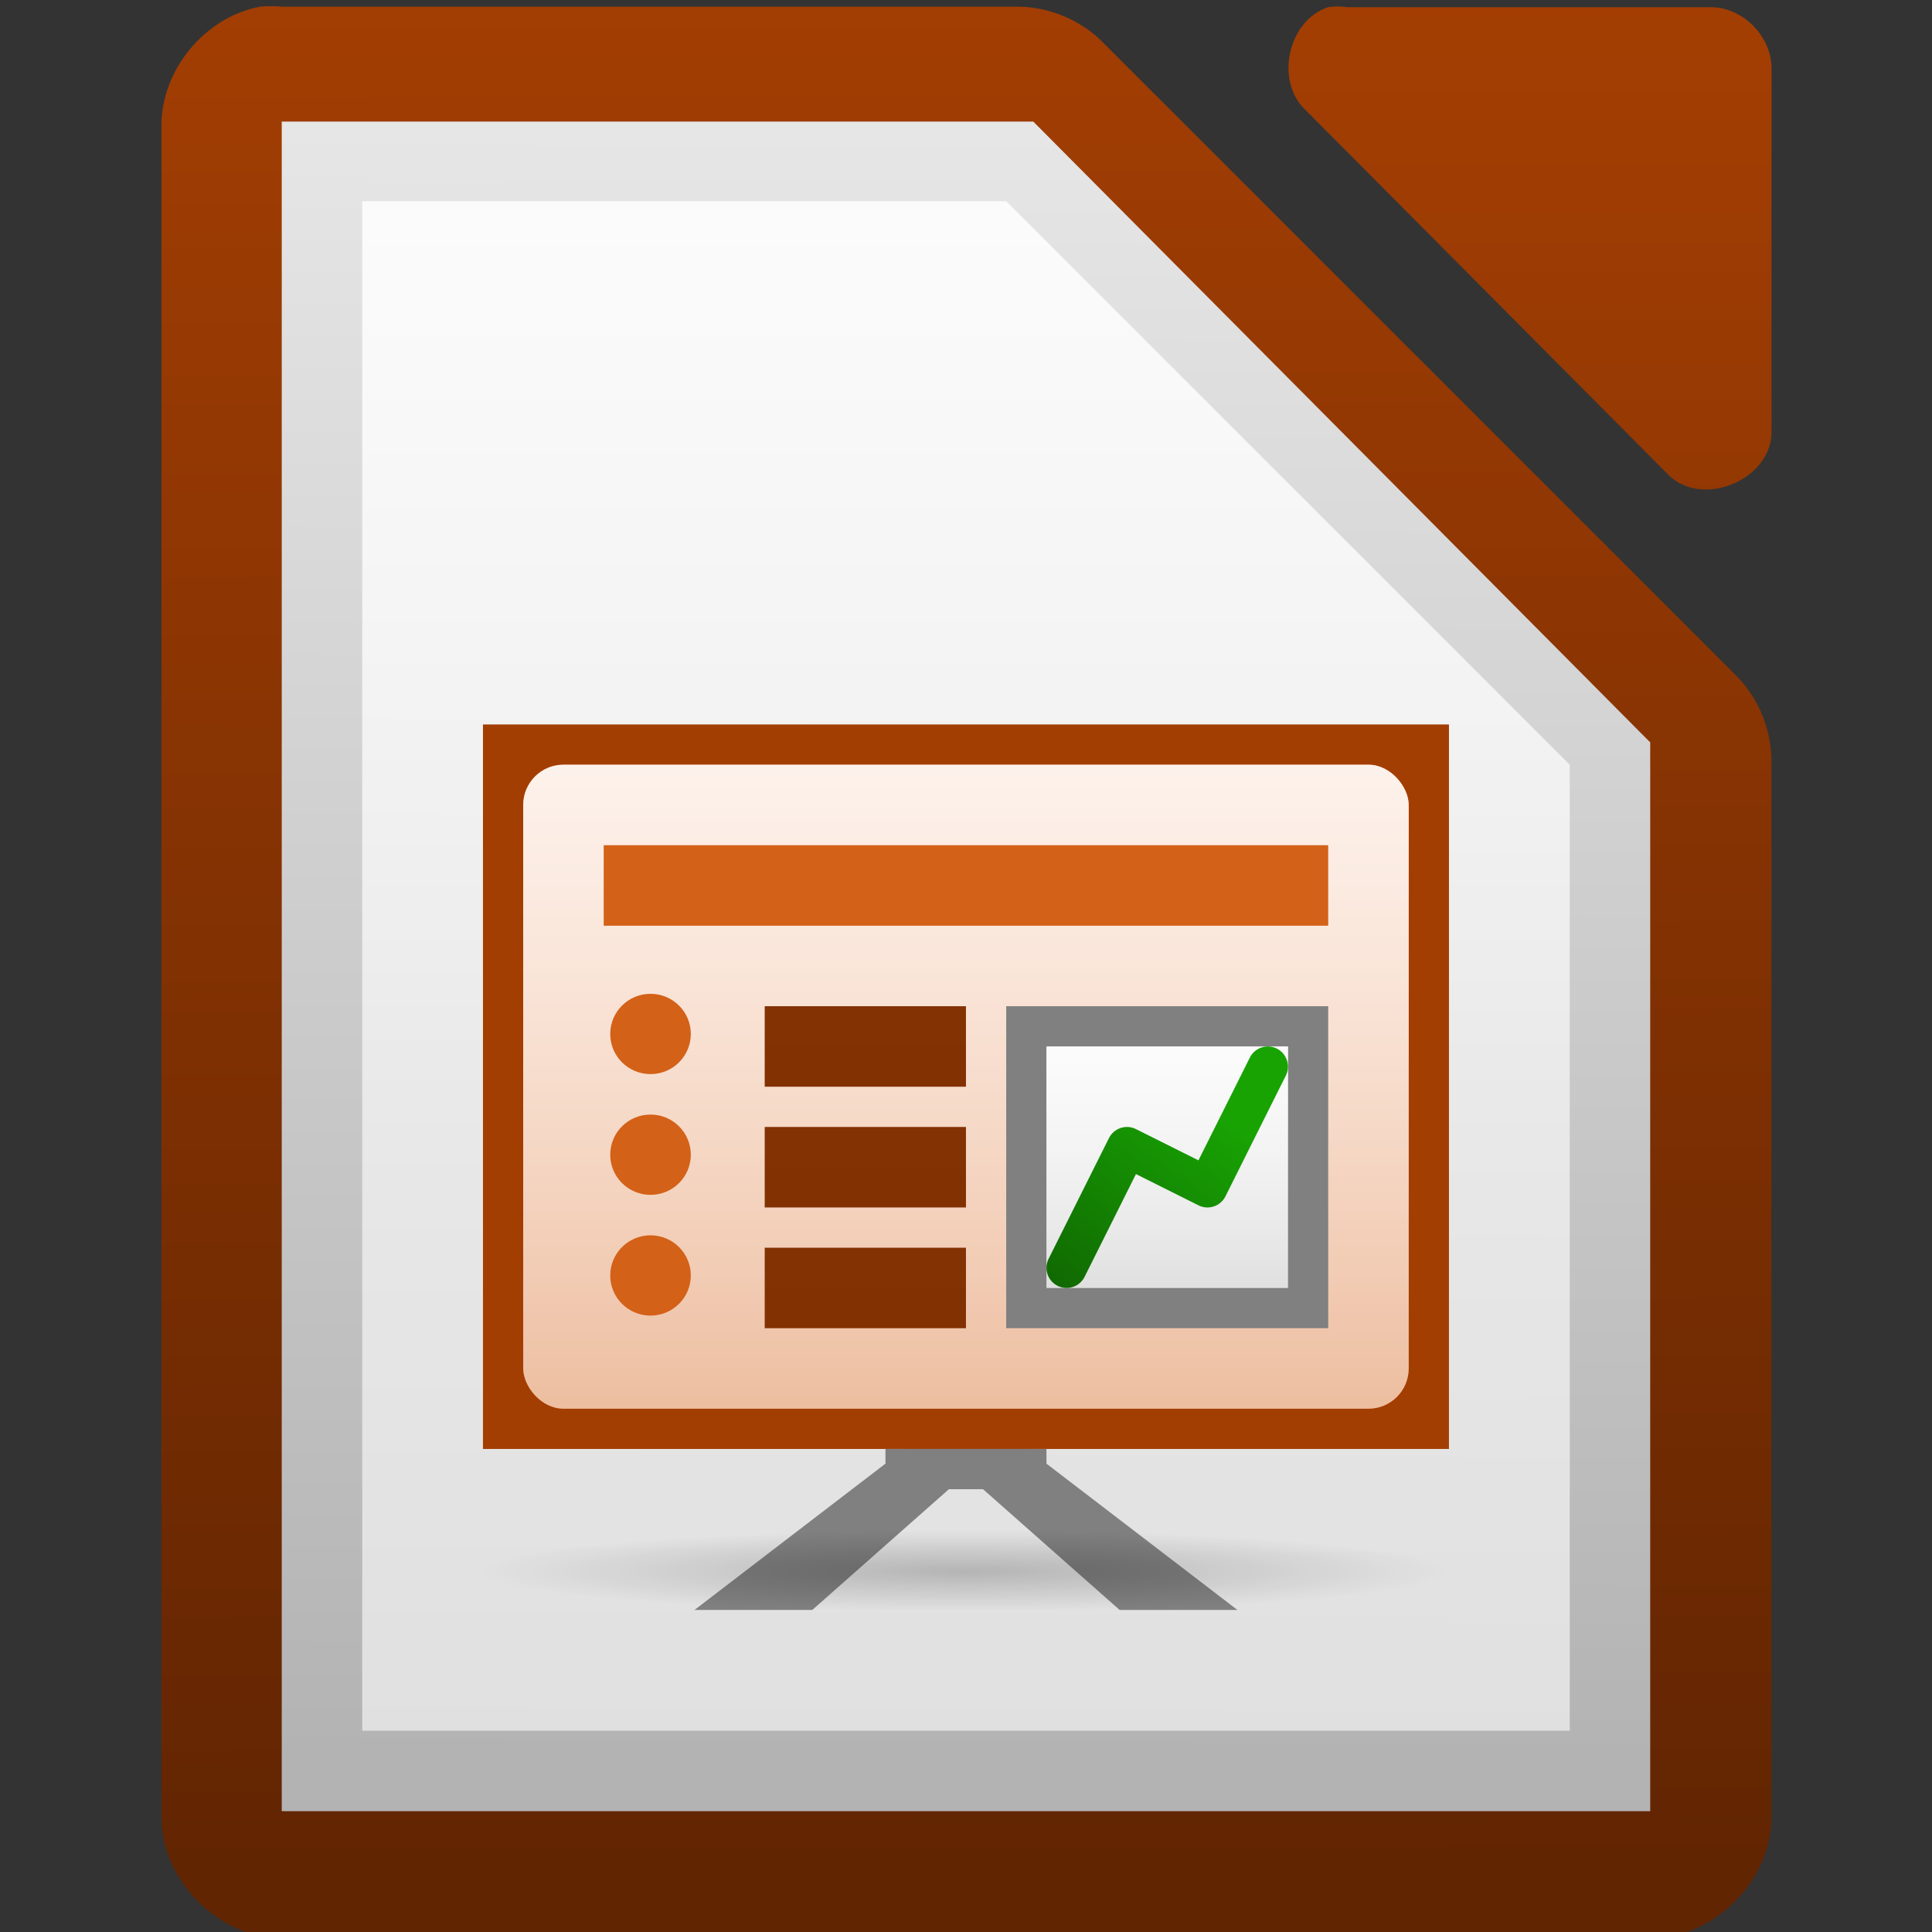 <?xml version="1.0" encoding="UTF-8" standalone="no"?>
<!-- Created with Inkscape (http://www.inkscape.org/) -->

<svg
   xmlns:dc="http://purl.org/dc/elements/1.1/"
   xmlns:cc="http://creativecommons.org/ns#"
   xmlns:rdf="http://www.w3.org/1999/02/22-rdf-syntax-ns#"
   xmlns:svg="http://www.w3.org/2000/svg"
   xmlns="http://www.w3.org/2000/svg"
   xmlns:xlink="http://www.w3.org/1999/xlink"
   xmlns:sodipodi="http://sodipodi.sourceforge.net/DTD/sodipodi-0.dtd"
   xmlns:inkscape="http://www.inkscape.org/namespaces/inkscape"
   width="48px"
   height="48px"
   id="svg54799"
   version="1.1"
   inkscape:version="0.48.1 r9760"
   sodipodi:docname="libreoffice-impress.svg">
  <rect width="100%" height="100%" fill="#333333" stroke="none"/>
  <defs
     id="defs54801">
    <linearGradient
       inkscape:collect="always"
       id="linearGradient13214-3">
      <stop
         style="stop-color: rgb(24, 163, 3); stop-opacity: 1;"
         offset="0"
         id="stop13216-0" />
      <stop
         style="stop-color: rgb(16, 104, 2); stop-opacity: 1;"
         offset="1"
         id="stop13218-4" />
    </linearGradient>
    <linearGradient
       id="linearGradient15606-5">
      <stop
         style="stop-color: rgb(255, 255, 255); stop-opacity: 0.588;"
         offset="0"
         id="stop15608-1" />
      <stop
         style="stop-color: rgb(255, 255, 255); stop-opacity: 0.863;"
         offset="1"
         id="stop15610-5-7" />
    </linearGradient>
    <linearGradient
       id="linearGradient10286-8">
      <stop
         id="stop10288-2-1"
         offset="0"
         style="stop-color: rgb(179, 179, 179); stop-opacity: 1;" />
      <stop
         id="stop10290-6"
         offset="1"
         style="stop-color: rgb(230, 230, 230); stop-opacity: 1;" />
    </linearGradient>
    <linearGradient
       id="linearGradient13785-5"
       inkscape:collect="always">
      <stop
         id="stop13787-5"
         offset="0"
         style="stop-color: rgb(163, 62, 3); stop-opacity: 1;" />
      <stop
         id="stop13789-99"
         offset="1"
         style="stop-color: rgb(98, 37, 2); stop-opacity: 1;" />
    </linearGradient>
    <linearGradient
       id="linearGradient15606-6">
      <stop
         style="stop-color: rgb(255, 255, 255); stop-opacity: 0.588;"
         offset="0"
         id="stop15608-8" />
      <stop
         style="stop-color: rgb(255, 255, 255); stop-opacity: 0.863;"
         offset="1"
         id="stop15610-7" />
    </linearGradient>
    <linearGradient
       id="linearGradient16134-3-1-9">
      <stop
         style="stop-color: rgb(0, 0, 0); stop-opacity: 0.502;"
         offset="0"
         id="stop16136-6-3-9" />
      <stop
         style="stop-color: rgb(0, 0, 0); stop-opacity: 0;"
         offset="1"
         id="stop16138-4-6-6" />
    </linearGradient>
    <linearGradient
       id="linearGradient13791-7">
      <stop
         style="stop-color: rgb(211, 97, 24); stop-opacity: 1;"
         offset="0"
         id="stop13793-4" />
      <stop
         style="stop-color: rgb(240, 158, 111); stop-opacity: 1;"
         offset="1"
         id="stop13795-6" />
    </linearGradient>
    <linearGradient
       id="linearGradient15606-1">
      <stop
         style="stop-color: rgb(255, 255, 255); stop-opacity: 0.588;"
         offset="0"
         id="stop15608-0" />
      <stop
         style="stop-color: rgb(255, 255, 255); stop-opacity: 0.863;"
         offset="1"
         id="stop15610-5" />
    </linearGradient>
    <linearGradient
       id="linearGradient10286-3">
      <stop
         id="stop10288-8"
         offset="0"
         style="stop-color: rgb(179, 179, 179); stop-opacity: 1;" />
      <stop
         id="stop10290-7"
         offset="1"
         style="stop-color: rgb(230, 230, 230); stop-opacity: 1;" />
    </linearGradient>
    <linearGradient
       id="linearGradient13785-4"
       inkscape:collect="always">
      <stop
         id="stop13787-1"
         offset="0"
         style="stop-color: rgb(163, 62, 3); stop-opacity: 1;" />
      <stop
         id="stop13789-4"
         offset="1"
         style="stop-color: rgb(98, 37, 2); stop-opacity: 1;" />
    </linearGradient>
    <linearGradient
       inkscape:collect="always"
       xlink:href="#linearGradient13785-4"
       id="linearGradient54997"
       gradientUnits="userSpaceOnUse"
       gradientTransform="matrix(1,0,0,1,0,-0.106)"
       x1="110.969"
       y1="976.3"
       x2="111"
       y2="991.875" />
    <linearGradient
       inkscape:collect="always"
       xlink:href="#linearGradient13785-4"
       id="linearGradient54999"
       gradientUnits="userSpaceOnUse"
       gradientTransform="matrix(1.004,0,0,1.01,-1.166,-9.366)"
       x1="110.969"
       y1="976.3"
       x2="110.969"
       y2="992.375" />
    <linearGradient
       inkscape:collect="always"
       xlink:href="#linearGradient13785-4"
       id="linearGradient55001"
       gradientUnits="userSpaceOnUse"
       x1="110.969"
       y1="976.3"
       x2="110.969"
       y2="992.375" />
    <linearGradient
       inkscape:collect="always"
       xlink:href="#linearGradient10286-3"
       id="linearGradient55003"
       gradientUnits="userSpaceOnUse"
       gradientTransform="matrix(2.992,0,0,3.005,-869.497,-738.188)"
       x1="294.343"
       y1="256.581"
       x2="294.418"
       y2="243.139" />
    <linearGradient
       inkscape:collect="always"
       xlink:href="#linearGradient15606-1"
       id="linearGradient55005"
       gradientUnits="userSpaceOnUse"
       gradientTransform="matrix(1.5,0,0,1.5,-303.785,1166.212)"
       x1="209.062"
       y1="-765.461"
       x2="209.062"
       y2="-781.623" />
    <linearGradient
       inkscape:collect="always"
       xlink:href="#linearGradient13791-7"
       id="linearGradient55007"
       gradientUnits="userSpaceOnUse"
       gradientTransform="translate(-723.786,884.892)"
       x1="756"
       y1="-860.638"
       x2="756"
       y2="-876.638" />
    <radialGradient
       inkscape:collect="always"
       xlink:href="#linearGradient16134-3-1-9"
       id="radialGradient55009"
       gradientUnits="userSpaceOnUse"
       gradientTransform="matrix(7.61786e-7,0.068,-0.802,0,-580.038,17.929)"
       cx="152.333"
       cy="-754.638"
       fx="152.333"
       fy="-754.638"
       r="15" />
    <linearGradient
       inkscape:collect="always"
       xlink:href="#linearGradient15606-6"
       id="linearGradient55011"
       gradientUnits="userSpaceOnUse"
       gradientTransform="matrix(0.367,0,0,0.4,-263.72,454.51)"
       x1="812"
       y1="-1075.638"
       x2="812"
       y2="-1115.638" />
    <linearGradient
       inkscape:collect="always"
       xlink:href="#linearGradient13785-5"
       id="linearGradient55013"
       gradientUnits="userSpaceOnUse"
       gradientTransform="matrix(0.278,0,0,0.5,-82.564,507.073)"
       x1="370"
       y1="-1048.672"
       x2="370"
       y2="-918.602" />
    <linearGradient
       inkscape:collect="always"
       xlink:href="#linearGradient13785-5"
       id="linearGradient55015"
       gradientUnits="userSpaceOnUse"
       gradientTransform="matrix(0.278,0,0,0.5,-82.564,510.073)"
       x1="370"
       y1="-1048.672"
       x2="370"
       y2="-918.602" />
    <linearGradient
       inkscape:collect="always"
       xlink:href="#linearGradient13785-5"
       id="linearGradient55017"
       gradientUnits="userSpaceOnUse"
       gradientTransform="matrix(0.278,0,0,0.5,-82.564,513.073)"
       x1="370"
       y1="-1048.672"
       x2="370"
       y2="-918.602" />
    <linearGradient
       inkscape:collect="always"
       xlink:href="#linearGradient10286-8"
       id="linearGradient55019"
       gradientUnits="userSpaceOnUse"
       gradientTransform="matrix(0.171,0,0,0.25,-62.443,287.415)"
       x1="523"
       y1="-1064.638"
       x2="523"
       y2="-1088.638" />
    <linearGradient
       inkscape:collect="always"
       xlink:href="#linearGradient15606-5"
       id="linearGradient55021"
       gradientUnits="userSpaceOnUse"
       gradientTransform="matrix(0.154,0,0,0.3,-82.632,340.346)"
       x1="714"
       y1="-1063.638"
       x2="714"
       y2="-1083.638" />
    <linearGradient
       inkscape:collect="always"
       xlink:href="#linearGradient13214-3"
       id="linearGradient55023"
       gradientUnits="userSpaceOnUse"
       gradientTransform="matrix(0.482,0,0,0.479,-397.608,521.666)"
       x1="889"
       y1="-1054.638"
       x2="881.773"
       y2="-1044.551" />
  </defs>
  <sodipodi:namedview
     id="base"
     pagecolor="#ffffff"
     bordercolor="#666666"
     borderopacity="1.0"
     inkscape:pageopacity="0.0"
     inkscape:pageshadow="2"
     inkscape:zoom="10.250583"
     inkscape:cx="-4.9353351"
     inkscape:cy="7.2887242"
     inkscape:current-layer="layer1"
     showgrid="true"
     inkscape:grid-bbox="true"
     inkscape:document-units="px" />
  <g
     id="layer1"
     inkscape:label="Layer 1"
     inkscape:groupmode="layer">
    <g
       id="g54972"
       transform="translate(-1.215,10.745)">
      <g
         style="fill:url(#linearGradient55001);fill-opacity:1;display:inline"
         id="g7055"
         transform="matrix(3,0,0,2.999,-327.774,-2938.718)">
        <path
           style="font-size:medium;font-style:normal;font-variant:normal;font-weight:normal;font-stretch:normal;text-indent:0pt;text-align:start;text-decoration:none;line-height:normal;letter-spacing:normal;word-spacing:normal;text-transform:none;direction:ltr;text-anchor:start;color:#000000;fill:url(#linearGradient54997);fill-opacity:1;stroke:none;stroke-width:2;marker:none;visibility:visible;display:inline;overflow:visible;font-family:Andale Mono"
           d="m 111.812,976.373 c -0.458,0.087 -0.821,0.533 -0.812,1 l 0,14.001 c 5e-5,0.524 0.476,1 1,1 l 11.333,0 c 0.524,-5e-5 1,-0.476 1,-1 l 0,-8.731 c 0.006,-0.264 -0.098,-0.529 -0.281,-0.719 l -5.27,-5.271 c -0.19,-0.184 -0.455,-0.287 -0.719,-0.281 l -6.063,0 c -0.062,-0.006 -0.125,-0.006 -0.188,0 z"
           id="path7057"
           sodipodi:nodetypes="cccccccccccc"
           inkscape:connector-curvature="0" />
        <path
           style="font-size:medium;font-style:normal;font-variant:normal;font-weight:normal;font-stretch:normal;text-indent:0pt;text-align:start;text-decoration:none;line-height:normal;letter-spacing:normal;word-spacing:normal;text-transform:none;direction:ltr;text-anchor:start;color:#000000;fill:url(#linearGradient54999);fill-opacity:1;fill-rule:nonzero;stroke:none;stroke-width:1;marker:none;visibility:visible;display:inline;overflow:visible;font-family:Andale Mono"
           d="m 120.663,976.376 c -0.333,0.107 -0.445,0.613 -0.188,0.852 l 3.012,3.029 c 0.278,0.265 0.832,0.038 0.847,-0.347 l 0,-3.029 c -3e-5,-0.264 -0.239,-0.505 -0.502,-0.505 l -3.012,0 c -0.052,-0.008 -0.105,-0.008 -0.157,0 z"
           id="path7059"
           sodipodi:nodetypes="cccccccc"
           inkscape:connector-curvature="0" />
      </g>
      <path
         inkscape:connector-curvature="0"
         style="font-size:medium;font-style:normal;font-variant:normal;font-weight:normal;font-stretch:normal;text-indent:0pt;text-align:start;text-decoration:none;line-height:normal;letter-spacing:normal;word-spacing:normal;text-transform:none;direction:ltr;text-anchor:start;color:#000000;fill:url(#linearGradient55003);fill-opacity:1;fill-rule:nonzero;stroke:none;stroke-width:1;marker:none;visibility:visible;display:inline;overflow:visible;font-family:Andale Mono"
         d="m 8.215,-7.724 0,0.75 0,40.5 0,0.727 0.75,0 32.499,0 0.75,0 0,-0.727 0,-25.5 0,-0.328 -0.234,-0.234 -14.906,-15 -0.187,-0.188 -0.328,0 -17.593,0 -0.75,0 z"
         id="path7061"
         sodipodi:nodetypes="cccccccccccccccc" />
      <path
         inkscape:export-ydpi="90"
         inkscape:export-xdpi="90"
         inkscape:export-filename="/home/bedipp/DocumentFoundation/Writer_16.png"
         sodipodi:nodetypes="cccccc"
         inkscape:connector-curvature="0"
         id="path7063"
         d="m 10.215,-5.746 16,0 14,14 0,24 -30,0 0,-38 z"
         style="fill:url(#linearGradient55005);fill-opacity:1;stroke:none;display:inline" />
      <path
         inkscape:connector-curvature="0"
         style="fill:#808080;stroke:none;display:inline"
         d="m 25.973,23.505 -7.504,5.749 2.927,0 6.504,-5.749 -1.927,0 z"
         id="path7205"
         sodipodi:nodetypes="ccccc" />
      <path
         inkscape:connector-curvature="0"
         sodipodi:nodetypes="ccccc"
         id="path7207"
         d="m 24.455,23.505 7.504,5.749 -2.927,0 -6.504,-5.749 1.927,0 z"
         style="fill:#808080;stroke:none;display:inline" />
      <rect
         y="7.254"
         x="13.214"
         height="18"
         width="24"
         id="rect7123"
         style="color:#000000;fill:#a33e03;fill-opacity:1;fill-rule:nonzero;stroke:none;stroke-width:1;marker:none;visibility:visible;display:inline;overflow:visible" />
      <rect
         ry="1"
         rx="1"
         style="color:#000000;fill:url(#linearGradient55007);fill-opacity:1;fill-rule:nonzero;stroke:none;stroke-width:1;marker:none;visibility:visible;display:inline;overflow:visible"
         id="rect7125"
         width="22"
         height="16"
         x="14.214"
         y="8.254" />
      <path
         inkscape:connector-curvature="0"
         style="opacity:0.4;color:#000000;fill:url(#radialGradient55009);fill-opacity:1;fill-rule:nonzero;stroke:none;stroke-width:1;marker:none;visibility:visible;display:inline;overflow:visible"
         d="m 13.9,27.254 22.629,0 c 0.38,0 0.686,0.302 0.686,0.676 l 0,0.647 c 0,0.375 -0.306,0.676 -0.686,0.676 l -22.629,0 c -0.38,0 -0.686,-0.302 -0.686,-0.676 l 0,-0.647 c 0,-0.375 0.306,-0.676 0.686,-0.676 z"
         id="path7213" />
      <rect
         ry="1"
         rx="1"
         style="color:#000000;fill:url(#linearGradient55011);fill-opacity:1;fill-rule:nonzero;stroke:none;stroke-width:1;marker:none;visibility:visible;display:inline;overflow:visible"
         id="rect7201"
         width="22"
         height="16"
         x="14.214"
         y="8.254" />
      <rect
         y="10.254"
         x="16.214"
         height="2"
         width="18"
         id="rect7147"
         style="color:#000000;fill:#d36118;fill-opacity:1;fill-rule:nonzero;stroke:none;stroke-width:5.011;marker:none;visibility:visible;display:inline;overflow:visible" />
      <rect
         style="color:#000000;fill:url(#linearGradient55013);fill-opacity:1;fill-rule:nonzero;stroke:none;stroke-width:5.011;marker:none;visibility:visible;display:inline;overflow:visible"
         id="rect7133"
         width="5"
         height="2"
         x="20.214"
         y="14.254" />
      <path
         transform="matrix(0.182,0,0,0.19,-145.604,-108.889)"
         d="m 901,651.75 c 0,2.9 -2.462,5.25 -5.5,5.25 -3.038,0 -5.5,-2.35 -5.5,-5.25 0,-2.9 2.462,-5.25 5.5,-5.25 3.038,0 5.5,2.35 5.5,5.25 z"
         sodipodi:ry="5.250001"
         sodipodi:rx="5.4999981"
         sodipodi:cy="651.75"
         sodipodi:cx="895.5"
         id="path7139"
         style="color:#000000;fill:#d36118;fill-opacity:1;fill-rule:nonzero;stroke:none;stroke-width:1;marker:none;visibility:visible;display:inline;overflow:visible"
         sodipodi:type="arc" />
      <rect
         y="17.254"
         x="20.214"
         height="2"
         width="5"
         id="rect7217"
         style="color:#000000;fill:url(#linearGradient55015);fill-opacity:1;fill-rule:nonzero;stroke:none;stroke-width:5.011;marker:none;visibility:visible;display:inline;overflow:visible" />
      <path
         sodipodi:type="arc"
         style="color:#000000;fill:#d36118;fill-opacity:1;fill-rule:nonzero;stroke:none;stroke-width:1;marker:none;visibility:visible;display:inline;overflow:visible"
         id="path7219"
         sodipodi:cx="895.5"
         sodipodi:cy="651.75"
         sodipodi:rx="5.4999981"
         sodipodi:ry="5.250001"
         d="m 901,651.75 c 0,2.9 -2.462,5.25 -5.5,5.25 -3.038,0 -5.5,-2.35 -5.5,-5.25 0,-2.9 2.462,-5.25 5.5,-5.25 3.038,0 5.5,2.35 5.5,5.25 z"
         transform="matrix(0.182,0,0,0.19,-145.604,-105.889)" />
      <rect
         style="color:#000000;fill:url(#linearGradient55017);fill-opacity:1;fill-rule:nonzero;stroke:none;stroke-width:5.011;marker:none;visibility:visible;display:inline;overflow:visible"
         id="rect7223"
         width="5"
         height="2"
         x="20.214"
         y="20.254" />
      <path
         transform="matrix(0.182,0,0,0.19,-145.604,-102.889)"
         d="m 901,651.75 c 0,2.9 -2.462,5.25 -5.5,5.25 -3.038,0 -5.5,-2.35 -5.5,-5.25 0,-2.9 2.462,-5.25 5.5,-5.25 3.038,0 5.5,2.35 5.5,5.25 z"
         sodipodi:ry="5.250001"
         sodipodi:rx="5.4999981"
         sodipodi:cy="651.75"
         sodipodi:cx="895.5"
         id="path7225"
         style="color:#000000;fill:#d36118;fill-opacity:1;fill-rule:nonzero;stroke:none;stroke-width:1;marker:none;visibility:visible;display:inline;overflow:visible"
         sodipodi:type="arc" />
      <rect
         style="color:#000000;fill:#808080;fill-opacity:1;fill-rule:nonzero;stroke:none;stroke-width:1;marker:none;visibility:visible;display:inline;overflow:visible"
         id="rect7149"
         width="8"
         height="8"
         x="26.214"
         y="14.254" />
      <rect
         y="15.254"
         x="27.214"
         height="6"
         width="6"
         id="rect7151"
         style="color:#000000;fill:url(#linearGradient55019);fill-opacity:1;fill-rule:nonzero;stroke:none;stroke-width:1;marker:none;visibility:visible;display:inline;overflow:visible" />
      <rect
         style="color:#000000;fill:url(#linearGradient55021);fill-opacity:1;fill-rule:nonzero;stroke:none;stroke-width:1;marker:none;visibility:visible;display:inline;overflow:visible"
         id="rect7155"
         width="6"
         height="6"
         x="27.214"
         y="15.254" />
      <path
         inkscape:connector-curvature="0"
         style="fill:none;stroke:url(#linearGradient55023);stroke-width:1;stroke-linecap:round;stroke-linejoin:round;stroke-opacity:1;display:inline"
         d="m 27.714,20.754 1.5,-3 2,1 1.5,-3"
         id="path7171"
         sodipodi:nodetypes="cccc" />
      <rect
         style="color:#000000;fill:#808080;fill-opacity:1;fill-rule:nonzero;stroke:none;stroke-width:1.3;marker:none;visibility:visible;display:inline;overflow:visible"
         id="rect8672"
         width="4"
         height="1"
         x="23.214"
         y="25.254" />
    </g>
  </g>
</svg>
